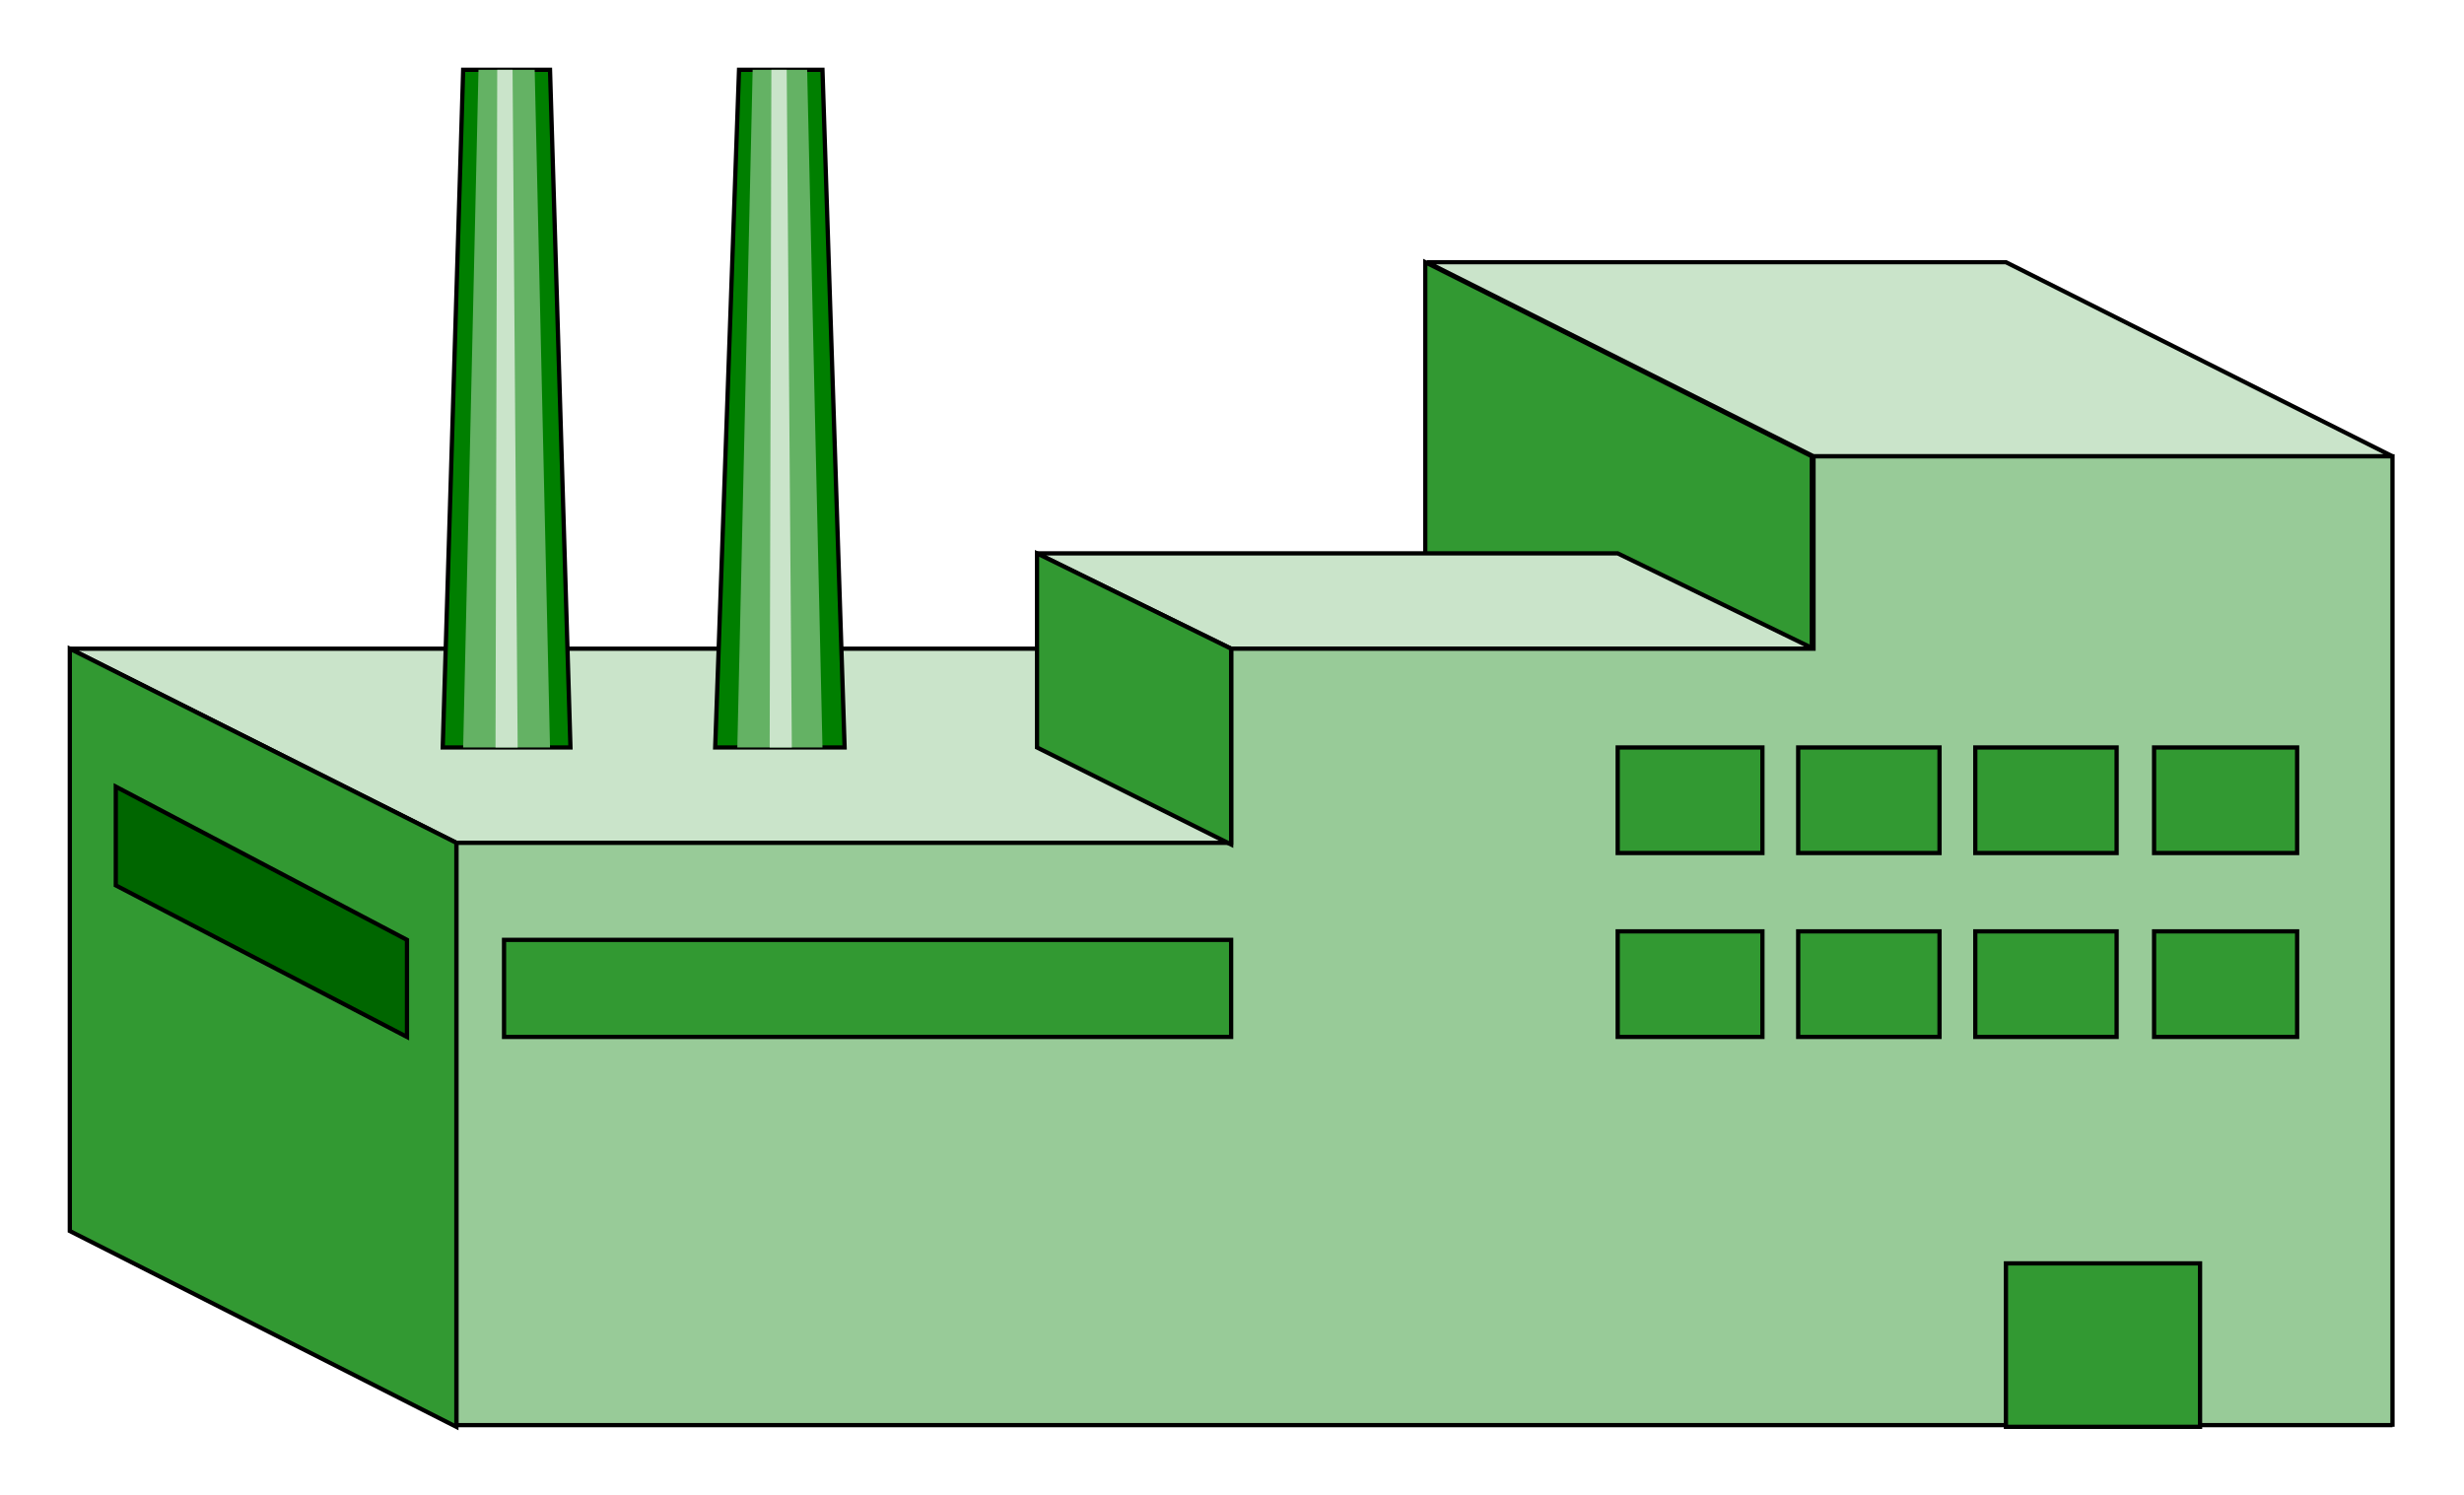 <?xml version="1.0" encoding="utf-8"?>
<!-- Generator: Adobe Illustrator 19.0.0, SVG Export Plug-In . SVG Version: 6.00 Build 0)  -->
<svg version="1.1" id="图层_1" xmlns="http://www.w3.org/2000/svg" xmlns:xlink="http://www.w3.org/1999/xlink" x="0px" y="0px"
	 viewBox="18 9.9 144.7 87.8" style="enable-background:new 18 9.9 144.7 87.8;" xml:space="preserve">
<style type="text/css">
	.st0{fill:#329932;stroke:#000000;stroke-width:0.25;}
	.st1{fill:#CAE4CA;stroke:#000000;stroke-width:0.25;}
	.st2{fill:#98CB98;stroke:#000000;stroke-width:0.25;}
	.st3{fill:none;stroke:#000000;stroke-width:0.25;}
	.st4{fill:#006600;stroke:#000000;stroke-width:0.25;}
	.st5{fill:#007F00;stroke:#000000;stroke-width:0.25;}
	.st6{fill:#64B264;}
	.st7{fill:#CAE4CA;}
</style>
<path class="st0" d="M124.5,59.5L101.7,48V25.3l22.7,11.4V59.5z"/>
<path class="st1" d="M158.5,36.7l-22.7-11.4h-34l22.7,11.4H158.5z"/>
<path class="st1" d="M124.5,48L113,42.4H78.9L90.3,48H124.5z"/>
<path class="st1" d="M124.5,59.5L101.7,48H22.1l22.7,11.4H124.5z"/>
<path class="st2" d="M158.5,93.7V36.7h-34V48H90.3v11.4H44.8v34.2H158.5z"/>
<path class="st3" d="M141.4,84.1v9.6"/>
<path class="st0" d="M44.8,93.7L22.1,82.2V48l22.7,11.4V93.7z"/>
<path class="st0" d="M90.3,59.5l-11.4-5.7V42.4L90.3,48V59.5z"/>
<path class="st0" d="M90.3,70.8v-5.7H47.6v5.7H90.3z"/>
<path class="st0" d="M147.2,93.7v-9.6h-11.4v9.6H147.2z"/>
<path class="st0" d="M152.9,70.8v-6.2h-8.4v6.2H152.9z"/>
<path class="st0" d="M142.3,70.8v-6.2h-8.3v6.2H142.3z"/>
<path class="st0" d="M131.9,70.8v-6.2h-8.3v6.2H131.9z"/>
<path class="st0" d="M121.5,70.8v-6.2H113v6.2H121.5z"/>
<path class="st0" d="M152.9,60v-6.2h-8.4V60H152.9z"/>
<path class="st0" d="M142.3,60v-6.2h-8.3V60H142.3z"/>
<path class="st0" d="M131.9,60v-6.2h-8.3V60H131.9z"/>
<path class="st0" d="M121.5,60v-6.2H113V60H121.5z"/>
<path class="st4" d="M41.9,70.8v-5.7l-17.1-9v5.8L41.9,70.8z"/>
<path class="st5" d="M51.5,53.8L50.3,14h-5.1l-1.2,39.8H51.5z"/>
<path class="st5" d="M67.6,53.8L66.3,14h-4.9L60,53.8H67.6z"/>
<path class="st6" d="M50.3,53.8L49.4,14h-3.3l-0.9,39.8H50.3z"/>
<path class="st6" d="M66.3,53.8L65.4,14h-3.2l-0.9,39.8H66.3z"/>
<path class="st7" d="M48.4,53.8L48.1,14h-0.9l-0.1,39.8H48.4z"/>
<path class="st7" d="M64.5,53.8L64.2,14h-0.9l-0.1,39.8H64.5z"/>
</svg>
